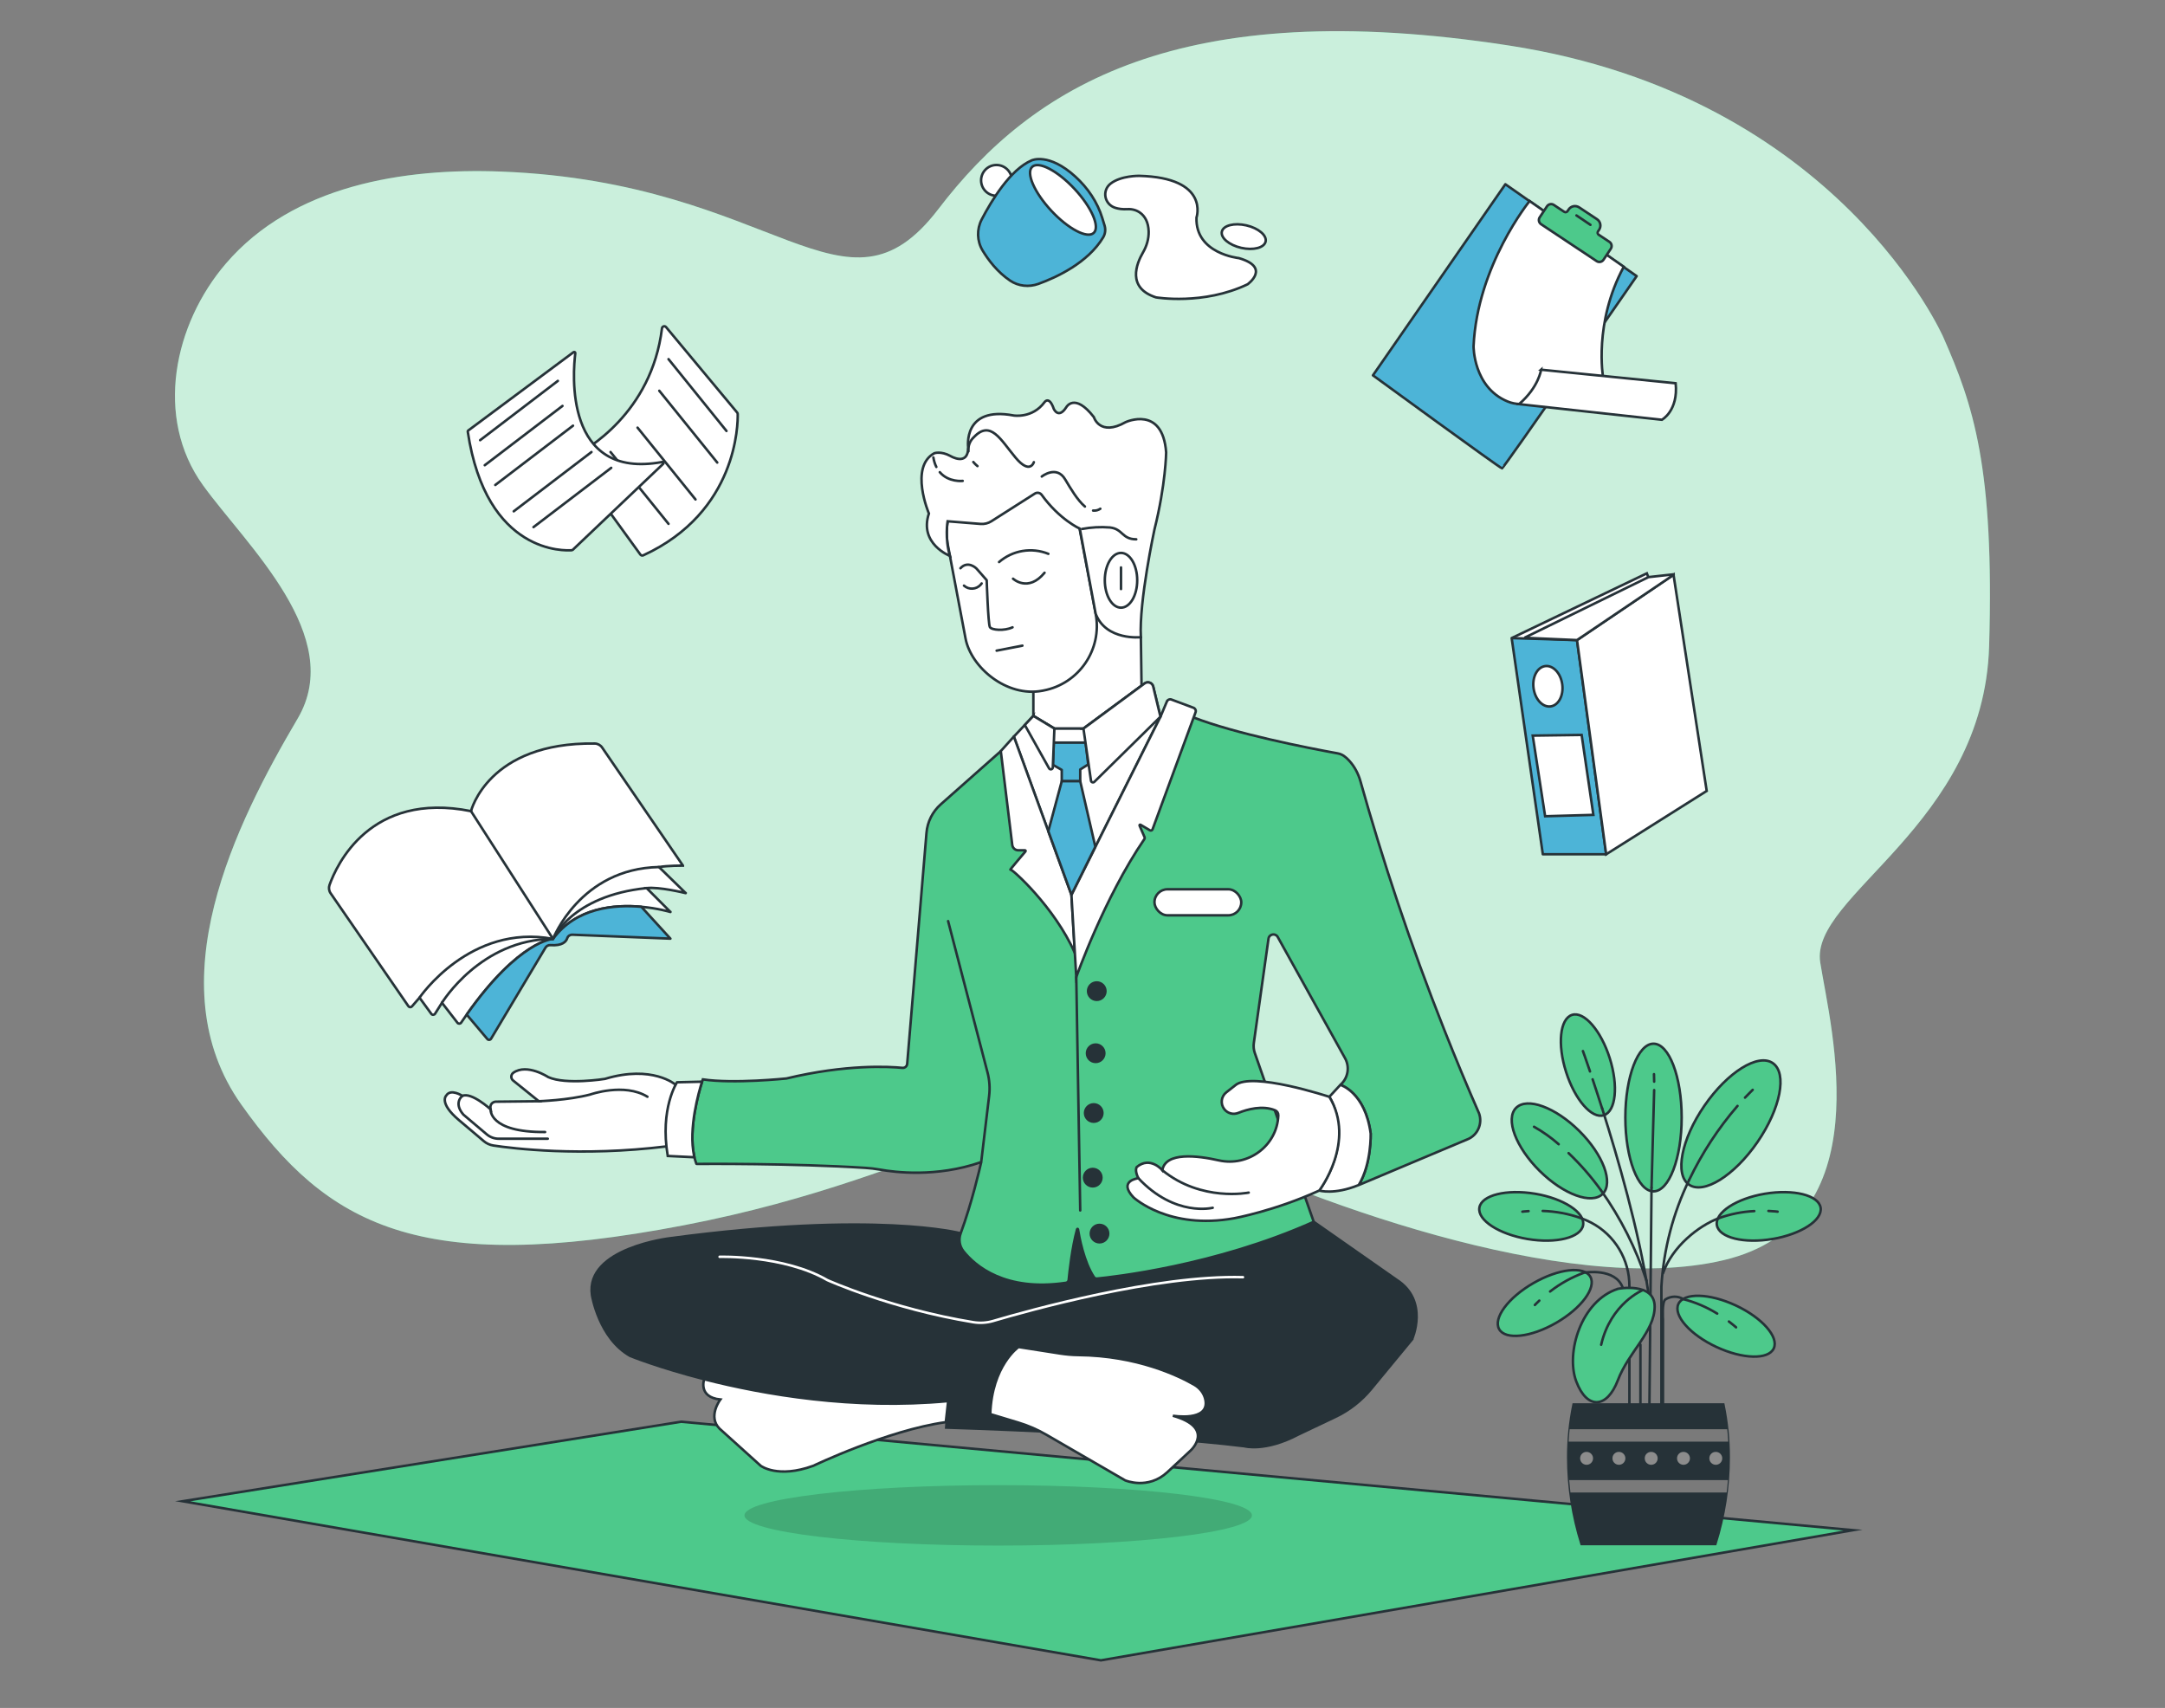 <?xml version="1.0" encoding="UTF-8"?>
<svg xmlns="http://www.w3.org/2000/svg" id="a" width="865.76" height="682.89" viewBox="0 0 865.76 682.89">
  <rect x="0" y="0" width="865.76" height="682.89" fill="#808080" stroke="none"/>
  <g id="b">
    <polygon points="272.36 568.45 73.05 600.24 440.24 663.86 741 611.81 272.36 568.45" fill="#4dc98b" stroke="#263238" stroke-miterlimit="10"></polygon>
  </g>
  <g id="c">
    <ellipse cx="399.17" cy="605.89" rx="101.46" ry="12.08" opacity=".15"></ellipse>
  </g>
  <g id="d">
    <path d="M777.22,135.06s-41.81-96.48-173.66-116.84c-131.85-20.37-190.69,16.14-228.33,65.39-37.64,49.25-64.32-10.72-174.73-15.01-39.12-1.51-83.31,5.49-110.19,36.8-20.69,24.11-28.74,61.47-9.11,88.65,17.41,24.1,57.21,60.37,37.83,93.26-24.65,41.81-56.81,106.12-22.51,154.36,34.3,48.24,70.75,68.61,176.87,48.24,106.12-20.37,143.64-62.17,195.1-36.45,51.45,25.73,157.58,65.39,220.82,50.38,63.25-15.01,42.88-92.19,38.59-118.99-4.29-26.8,65.39-54.67,67.53-126.49,2.14-71.82-6.43-96.51-18.22-123.31Z" fill="#4dc98b"></path>
    <path d="M777.22,135.06s-41.81-96.48-173.66-116.84c-131.85-20.37-190.69,16.14-228.33,65.39-37.64,49.25-64.32-10.72-174.73-15.01-39.12-1.51-83.31,5.49-110.19,36.8-20.69,24.11-28.74,61.47-9.11,88.65,17.41,24.1,57.21,60.37,37.83,93.26-24.65,41.81-56.81,106.12-22.51,154.36,34.3,48.24,70.75,68.61,176.87,48.24,106.12-20.37,143.64-62.17,195.1-36.45,51.45,25.73,157.58,65.39,220.82,50.38,63.25-15.01,42.88-92.19,38.59-118.99-4.29-26.8,65.39-54.67,67.53-126.49,2.14-71.82-6.43-96.51-18.22-123.31Z" fill="#fff" opacity=".7"></path>
  </g>
  <g>
    <g>
      <path d="M270.15,433.69s-9.29-8.04-28.23-2.32c0,0-15.54,2.5-22.69-.71,0,0-8.42-5.57-13.91-1.77-1.07,.74-1.14,2.31-.13,3.13l10.29,8.29-17.33,.18s-2.5,.18-1.97,3.04c0,0-7.68-6.97-11.26-5.36,0,0-4.64-3.04-6.43-.18,0,0-3.22,2.86,5,9.83l9.97,8.44c1.1,.93,2.42,1.53,3.84,1.75,7.71,1.17,34.93,4.57,69.26,.35l4.11-8.22-.54-16.44Z" fill="#fff" stroke="#263238" stroke-miterlimit="10"></path>
      <path d="M196.18,443.51s-.89,9.29,21.8,9.11" fill="none" stroke="#263238" stroke-linecap="round" stroke-linejoin="round"></path>
      <path d="M215.48,440.3s11.61-.36,20.55-2.68c0,0,13.58-4.82,22.87,.89" fill="none" stroke="#263238" stroke-linecap="round" stroke-linejoin="round"></path>
      <path d="M184.93,438.15s-3.75,2.68,.36,7.5l9.37,7.91c1.33,1.12,3.02,1.74,4.76,1.74h19.63" fill="none" stroke="#263238" stroke-linecap="round" stroke-linejoin="round"></path>
      <path d="M564.66,535.53l-16.34,19.81c-3.91,4.76-8.82,8.59-14.39,11.22l-14.7,6.98c-13.35,7.06-21.59,4.71-21.59,4.71-40.8-5.1-119.27-7.46-119.27-7.46l.78-10.59c-38.07,3.55-73.65-2.65-97.42-8.72-18.37-4.71-29.7-9.32-29.7-9.32-12.56-7.07-15.3-24.33-15.3-24.33-2.75-18.84,31.39-22.76,31.39-22.76,82.39-10.99,116.03-1.95,116.03-1.95l37.6-6.09,103.59,1.48,33.07,23.14c13.22,8.45,6.25,23.88,6.25,23.88Z" fill="#263238" stroke="#263238" stroke-miterlimit="10"></path>
      <path d="M287.76,502.51s25.63-.78,43.1,9.32c0,0,25.41,11.45,58.36,16.83,2.63,.43,5.32,.27,7.88-.48,14.13-4.17,65.42-18.51,99.95-17.52" fill="none" stroke="#fff" stroke-linecap="round" stroke-linejoin="round"></path>
      <path d="M407.3,538.57s-10.66,7.43-11.31,26.82l11.18,3.38c3.95,1.19,7.75,2.84,11.32,4.91l31.46,18.22s9.05,3.88,16.8-3.23l9.37-8.72s10.02-9.05-7.11-13.9c0,0,14.6,2.47,13.05-6.22-.46-2.61-2.18-4.82-4.47-6.15-6.23-3.59-22.81-11.66-46.45-11.89-2.42-.02-4.85-.25-7.24-.62l-16.61-2.6Z" fill="#fff" stroke="#263238" stroke-miterlimit="10"></path>
      <path d="M379.16,560.2l-.94,8.42c-23.27,3.23-53,17.45-53,17.45-14.22,5.17-21.01,0-21.01,0l-16.47-14.86c-4.85-4.85,.32-11.64,.32-11.64-9.05-.96-6.47-8.07-6.47-8.07h.14c23.77,6.06,59.35,12.25,97.42,8.7Z" fill="#fff" stroke="#263238" stroke-miterlimit="10"></path>
      <path d="M586.86,455.52l-43.07,18.11c-.15,.06-.28-.09-.2-.23,4.87-8.41,4.53-20.1,4.53-20.15h0c-2-14.97-10.32-18.8-11.87-19.39-.12-.04-.14-.19-.05-.28h0c2.9-2.69,3.59-7.01,1.67-10.47l-26.92-48.47c-.92-1.66-3.42-1.19-3.69,.68l-5.87,41.7c-.19,1.36-.05,2.74,.4,4.03l23.5,67.32c.03,.08-.01,.17-.09,.21-39.31,17.58-80.47,22.06-86.53,22.64-.47,.05-.94-.16-1.2-.55-4.1-6.09-5.96-16.32-6.41-19.18-.03-.18-.28-.19-.33-.02-2.01,7.29-3.07,17.12-3.37,20.28-.06,.6-.53,1.09-1.12,1.17-24.34,3.59-36.28-6.76-40.95-12.61-1.62-2.03-2.03-4.74-1.13-7.17,4.44-12.04,7.68-26.13,8.16-28.24,.03-.12-.09-.22-.21-.17-17.65,6.1-34.31,3.99-40.15,2.93-1.98-.36-3.98-.58-5.99-.71-29.05-1.85-65.19-1.59-67.38-1.57-.07,0-.12-.04-.14-.1-.35-.96-.64-1.98-.86-3.02-2.38-11.03,1.88-25.72,3.14-29.66,.21-.66,.33-1.02,.33-1.02,12.48,1.84,33.37-.37,33.43-.37h0c23.87-5.73,41.02-4.77,46.37-4.24,.97,.1,1.83-.63,1.91-1.6l7.72-92.38c.37-4.38,2.41-8.46,5.7-11.38l23.99-21.24s.05-.03,.08-.04l76.93-13.47s.06,0,.09,0c16.73,6.51,45.48,12.16,57.73,14.38,1.82,.34,3.23,1.5,4.48,2.86,2.16,2.35,3.67,5.21,4.54,8.28,8.88,31.63,19.86,64.9,33.51,99.36,4.54,11.47,9.18,22.62,13.92,33.43,1.45,4.13-.55,8.68-4.58,10.36Z" fill="#4dc98b" stroke="#263238" stroke-miterlimit="10"></path>
      <polygon points="413.23 276.36 413.23 286.24 421.64 291.31 433.26 291.31 456.49 274.22 456.22 254.77 443.27 245.11 436.86 241.77 413.23 276.36" fill="#fff" stroke="#263238" stroke-miterlimit="10"></polygon>
      <path d="M413.23,286.24l-7.8,8.27,23.02,63.27,35.6-71.2-2.9-12.07c-.37-1.53-2.17-2.18-3.43-1.25l-24.46,18.06h-11.62l-8.41-5.07Z" fill="#fff" stroke="#263238" stroke-miterlimit="10"></path>
      <path d="M405.43,294.5l-5.22,5.8,4.58,37.53c.15,1.22,1.18,2.14,2.41,2.14h2.68c.23,0,.35,.27,.2,.44-1.44,1.69-6.5,7.63-6.01,7.3,.58-.39,17.64,14.96,25.73,33.28l-1.35-23.22-23.02-63.27Z" fill="#fff" stroke="#263238" stroke-miterlimit="10"></path>
      <path d="M466.63,280.46l-2.57,6.11-35.6,71.2,1.93,32.89s11.12-31.63,27.25-55.2c.14-.21,.17-.47,.07-.7l-2.02-4.67c-.1-.24,.16-.47,.38-.34l3.75,2.22c.4,.24,.91,.05,1.07-.38l17.2-46.8c.27-.73-.1-1.53-.83-1.8l-8.84-3.3c-.71-.26-1.49,.08-1.78,.77Z" fill="#fff" stroke="#263238" stroke-miterlimit="10"></path>
      <path d="M543.34,473.81c-9.91,4.04-15.79,2.2-15.79,2.2,14.7-21.68,4.04-37.47,4.04-37.47l4.41-4.78s9.91,2.94,12.12,19.48c0,0,.36,12.12-4.78,20.57Z" fill="#fff" stroke="#263238" stroke-miterlimit="10"></path>
      <path d="M531.59,438.55s-31.29-10.32-37.68-4.56l-3.52,2.76c-2.11,1.65-2.45,4.7-.77,6.78l.02,.03c1.33,1.65,3.58,2.2,5.55,1.41,3.6-1.44,9.6-3.12,14.69-1.05,.81,.33,1.34,1.13,1.3,2.01,0,.05,0,.1,0,.15-.53,12.04-12.02,20.52-23.78,17.88-8.48-1.91-21.32-3.5-22.6,3.93,0,0-4.8-5.76-10.23-1.28,0,0-.96,1.28,.64,4.48,0,0-8.31,.96-1.92,7.68,0,0,14.07,13.11,40.3,8.31,0,0,16.12-2.93,33.97-11.06,0,0,14.86-19.47,4.04-37.47Z" fill="#fff" stroke="#263238" stroke-miterlimit="10"></path>
      <path d="M499.34,476.84s-18.87,3.84-34.54-8.95" fill="none" stroke="#263238" stroke-linecap="round" stroke-linejoin="round"></path>
      <path d="M484.95,482.91s-15.03,3.84-29.74-11.83" fill="none" stroke="#263238" stroke-linecap="round" stroke-linejoin="round"></path>
      <line x1="430.39" y1="390.66" x2="431.97" y2="483.97" fill="none" stroke="#263238" stroke-linecap="round" stroke-linejoin="round"></line>
      <circle cx="438.58" cy="396.29" r="3.47" fill="#263238" stroke="#263238" stroke-miterlimit="10"></circle>
      <circle cx="438.14" cy="421.12" r="3.47" fill="#263238" stroke="#263238" stroke-miterlimit="10"></circle>
      <circle cx="437.37" cy="445.02" r="3.47" fill="#263238" stroke="#263238" stroke-miterlimit="10"></circle>
      <circle cx="436.98" cy="470.86" r="3.47" fill="#263238" stroke="#263238" stroke-miterlimit="10"></circle>
      <circle cx="439.68" cy="493.23" r="3.47" fill="#263238" stroke="#263238" stroke-miterlimit="10"></circle>
      <rect x="461.66" y="355.56" width="34.71" height="10.41" rx="5.21" ry="5.21" fill="#fff" stroke="#263238" stroke-miterlimit="10"></rect>
      <path d="M392.37,464.62l3.17-26.43c.38-3.13,.16-6.3-.63-9.35l-15.77-60.55" fill="none" stroke="#263238" stroke-linecap="round" stroke-linejoin="round"></path>
      <path d="M277.57,462.24l-.41,.44-10.14-.49c-3.21-19.06,3.72-29.46,3.72-29.46l9.9-.24,.08,.09c-1.26,3.95-5.52,18.63-3.14,29.66Z" fill="#fff" stroke="#263238" stroke-miterlimit="10"></path>
      <polygon points="434.15 296.92 421.39 296.92 421.06 305.81 424.58 307.83 424.58 312.36 431.97 312.36 431.97 307.66 435.16 305.65 434.15 296.92" fill="#4db4d7" stroke="#263238" stroke-linecap="round" stroke-linejoin="round"></polygon>
      <polygon points="424.58 312.36 419.21 332.33 428.46 357.77 438.01 338.55 431.97 312.36 424.58 312.36" fill="#4db4d7" stroke="#263238" stroke-linecap="round" stroke-linejoin="round"></polygon>
      <g>
        <path d="M604.85,254.96l53.7-25.72,3.89,9.73-33.44,21.89-24.13-5.64c-.13-.03-.15-.2-.03-.26Z" fill="#fff" stroke="#263238" stroke-miterlimit="10"></path>
        <circle cx="398.48" cy="72.12" r="6.15" fill="#fff" stroke="#263238" stroke-miterlimit="10"></circle>
        <path d="M441.14,94.91c-6.15,10.23-18.73,16.01-25.93,18.61-3.75,1.35-7.95,.92-11.25-1.3-5.1-3.43-8.72-8.22-11.03-12.06-2.28-3.8-2.39-8.5-.35-12.43,3.92-7.54,11.43-19.97,19.95-23.6,0,0,6.79-3.26,17.51,6.5,4.96,4.52,8.82,10.2,10.77,16.62,.26,.84,.62,1.95,.93,3.04,.44,1.56,.23,3.23-.6,4.62Z" fill="#4db4d7" stroke="#263238" stroke-linecap="round" stroke-linejoin="round"></path>
        <path d="M266.36,130.8l28.42,34.15c.13,.16,.21,.35,.22,.56,.09,3.71-.04,39.18-37.76,56.52-.41,.19-.89,.06-1.16-.3l-27.34-37.72c-.34-.47-.18-1.12,.34-1.38,5.44-2.73,31.46-17.46,35.64-51.34,.1-.82,1.11-1.13,1.64-.5Z" fill="#fff" stroke="#263238" stroke-miterlimit="10"></path>
        <line x1="267.33" y1="143.6" x2="290.51" y2="172.31" fill="none" stroke="#263238" stroke-linecap="round" stroke-linejoin="round"></line>
        <line x1="263.64" y1="156.24" x2="286.82" y2="184.95" fill="none" stroke="#263238" stroke-linecap="round" stroke-linejoin="round"></line>
        <line x1="254.95" y1="170.99" x2="278.13" y2="199.7" fill="none" stroke="#263238" stroke-linecap="round" stroke-linejoin="round"></line>
        <line x1="244.15" y1="180.74" x2="267.33" y2="209.45" fill="none" stroke="#263238" stroke-linecap="round" stroke-linejoin="round"></line>
        <path d="M258.58,355.09l9.53,9.55s0,.02,0,.01c-.48-.14-5.2-1.52-11.66-2.09-10.66-.95-26.11,.28-35.31,12.84,0,0-13.5,.53-34.43,30.14-.75,1.08-1.53,2.2-2.31,3.35-.34,.51-1.09,.54-1.46,.05l-6.2-8.01-2.77,4.39c-.34,.54-1.12,.57-1.49,.05l-4.72-6.47-3.02,3.48c-.39,.45-1.09,.41-1.43-.08l-31.11-45.16c-.67-.97-.82-2.19-.43-3.3,2.77-7.8,16.12-37.61,56.58-29.52,0,0,6.77-27.63,49.49-27.03,1.18,.02,2.27,.62,2.94,1.59l32.31,47.2s0,.01,0,.01c-.18,0-6.14,0-9.57,.58l10.69,10.42s0,.02,0,.01c-.72-.17-10.58-2.58-15.63-2.01Z" fill="#fff" stroke="#263238" stroke-miterlimit="10"></path>
        <path d="M268.08,375.29s0,.01,0,.01l-39.17-1.57c-.91-.04-1.79,.5-2.07,1.38-.44,1.36-1.92,3.14-6.74,2.78-.8-.05-1.57,.33-1.98,1.03l-21.76,36.41c-.32,.53-1.07,.59-1.47,.12l-8.18-9.68v-.22c20.95-29.61,34.45-30.14,34.45-30.14,9.19-12.56,24.65-13.8,35.31-12.84l11.62,12.73Z" fill="#4db4d7" stroke="#263238" stroke-linecap="round" stroke-linejoin="round"></path>
        <path d="M176.74,400.94s15.46-25.43,44.41-25.54c0,0,7.26-17.21,37.43-20.32" fill="none" stroke="#263238" stroke-linecap="round" stroke-linejoin="round"></path>
        <path d="M167.75,398.91s20.16-29.74,53.4-23.5c0,0,10.79-28.12,42.37-28.74" fill="none" stroke="#263238" stroke-linecap="round" stroke-linejoin="round"></path>
        <line x1="188.35" y1="324.32" x2="221.15" y2="375.41" fill="none" stroke="#263238" stroke-linecap="round" stroke-linejoin="round"></line>
        <path d="M187.22,172.15l42.13-31.34c.31-.23,.75,.02,.71,.4-.92,7.32-4.75,50.82,34.73,43.51,.44-.08,.72,.45,.4,.75l-36.19,34.4c-.07,.07-.16,.11-.26,.12-2.45,.21-34.27,1.94-41.69-47.42-.02-.16,.04-.33,.18-.43Z" fill="#fff" stroke="#263238" stroke-miterlimit="10"></path>
        <line x1="192" y1="176" x2="223.08" y2="152.29" fill="none" stroke="#263238" stroke-linecap="round" stroke-linejoin="round"></line>
        <line x1="193.85" y1="186.01" x2="224.93" y2="162.3" fill="none" stroke="#263238" stroke-linecap="round" stroke-linejoin="round"></line>
        <line x1="198.06" y1="193.91" x2="229.14" y2="170.2" fill="none" stroke="#263238" stroke-linecap="round" stroke-linejoin="round"></line>
        <line x1="205.44" y1="204.44" x2="236.52" y2="180.74" fill="none" stroke="#263238" stroke-linecap="round" stroke-linejoin="round"></line>
        <line x1="213.34" y1="210.76" x2="244.42" y2="187.06" fill="none" stroke="#263238" stroke-linecap="round" stroke-linejoin="round"></line>
        <ellipse cx="425.06" cy="79.91" rx="6.37" ry="18.05" transform="translate(59.58 311.17) rotate(-42.97)" fill="#fff" stroke="#263238" stroke-miterlimit="10"></ellipse>
        <path d="M456.15,85.23c1.61,1.28,3.09,3.5,3.19,7.34,.07,2.95-.8,5.84-2.28,8.39-2.57,4.42-6.57,14.14,5.2,17.94,0,0,18.94,3.24,36.63-5.23,0,0,9.47-6.73-3.49-10.47,0,0-17.44-1.74-16.94-16.2,0,0,5.48-15.95-22.92-16.69,0,0-7.25-.12-11.4,3.09-3.61,2.8-2.5,8.33,1.86,9.7,1.28,.4,2.87,.64,4.84,.53s3.83,.43,5.32,1.61Z" fill="#fff" stroke="#263238" stroke-miterlimit="10"></path>
        <ellipse cx="497.38" cy="94.6" rx="4.61" ry="8.97" transform="translate(294.43 558.45) rotate(-77.14)" fill="#fff" stroke="#263238" stroke-miterlimit="10"></ellipse>
        <path d="M601.98,73.67l-52.96,76.4s50.93,37.18,51.61,37.18,53.86-76.85,53.86-76.85l-52.51-36.73Z" fill="#4db4d7" stroke="#263238" stroke-linecap="round" stroke-linejoin="round"></path>
        <path d="M611.67,80.39s-20.94,25.72-22.41,58.04c0,0-.14,16.4,13.58,22.08,3.18,1.31,6.74,1.38,9.98,.25l28.24-9.84s-3.86-21.86,8.27-44.27l-37.65-26.27Z" fill="#fff" stroke="#263238" stroke-miterlimit="10"></path>
        <path d="M616.27,147.81s-.92,6.98-8.82,13.78l57.12,6.25s6.61-3.58,5.51-14.6l-53.82-5.42Z" fill="#fff" stroke="#263238" stroke-miterlimit="10"></path>
        <polygon points="604.5 255.13 616.96 341.56 642.29 341.56 630.63 255.93 604.5 255.13" fill="#4db4d7" stroke="#263238" stroke-linecap="round" stroke-linejoin="round"></polygon>
        <path d="M669.14,229.86l-38.51,26.08,11.66,85.63,40.2-25.33-13.25-86.33s-.06-.07-.1-.04Z" fill="#fff" stroke="#263238" stroke-miterlimit="10"></path>
        <path d="M609.61,255l49.59-24.25,10.01-1.11c.1-.01,.15,.12,.07,.18l-38.66,26.11-21.02-.93Z" fill="#fff" stroke="#263238" stroke-miterlimit="10"></path>
        <polygon points="612.92 294.12 617.88 326.36 637.17 325.81 632.48 293.85 612.92 294.12" fill="#fff" stroke="#263238" stroke-miterlimit="10"></polygon>
        <ellipse cx="618.98" cy="274.42" rx="5.79" ry="8.13" transform="translate(-31.41 86.17) rotate(-7.77)" fill="#fff" stroke="#263238" stroke-miterlimit="10"></ellipse>
        <path d="M639.03,92.53l.45-.68c.92-1.4,.54-3.28-.85-4.2l-7.15-4.74c-1.4-.92-3.28-.54-4.2,.85l-.44,.66c-.29,.44-.89,.56-1.33,.27l-4.14-2.75c-.91-.61-2.15-.36-2.75,.56l-2.91,4.39c-.61,.91-.36,2.15,.56,2.76l22.21,14.76c.91,.61,2.15,.36,2.75-.56l2.91-4.39c.61-.91,.36-2.15-.56-2.76l-4.28-2.84c-.44-.29-.56-.89-.27-1.33Z" fill="#4dc98b" stroke="#263238" stroke-miterlimit="10"></path>
        <line x1="636" y1="89.9" x2="630.41" y2="86.14" fill="none" stroke="#263238" stroke-linecap="round" stroke-linejoin="round"></line>
      </g>
      <path d="M433.26,291.31l3.01,20.82c.09,.65,.89,.92,1.36,.46l26.42-26.02-2.9-12.07c-.37-1.53-2.17-2.18-3.43-1.25l-24.46,18.06Z" fill="#fff" stroke="#263238" stroke-miterlimit="10"></path>
      <path d="M421.64,291.31l-.63,15.52c-.03,.81-1.11,1.07-1.51,.36l-9.69-17.32,3.42-3.63,8.41,5.07Z" fill="#fff" stroke="#263238" stroke-miterlimit="10"></path>
      <rect x="382.12" y="186.47" width="52.97" height="90.45" rx="26.25" ry="26.25" transform="translate(-35.94 79.98) rotate(-10.71)" fill="#fff" stroke="#263238" stroke-miterlimit="10"></rect>
      <path d="M379.86,222.27s-12.44-4.82-8.4-16.95c0,0-7.93-18.66,2.18-24.11,0,0,2.64-.93,6.38,1.09,0,0,7.15,4.35,7.15-3.42,0,0-2.33-16.64,18.2-12.75,0,0,7.47,1.24,12.29-5.29,0,0,1.87-2.8,3.73,2.64,0,0,1.87,4.2,4.98-.62,0,0,3.27-6.07,11.04,3.89,0,0,2.33,7.93,12.75,2.02,0,0,14.78-6.84,16.17,12.13,0,0-.16,12.75-4.67,30.79,0,0-6.22,28.77-5.44,43.08,0,0-13.91,1.5-18.07-9.36l-6.34-34.03s-8.15-3.66-15.24-13.51c-.63-.88-1.84-1.1-2.75-.52l-17.37,11.06c-1.28,.81-2.78,1.19-4.29,1.07l-13.23-1.06s-1.16,6.83,.93,13.84Z" fill="#fff" stroke="#263238" stroke-miterlimit="10"></path>
      <ellipse cx="448.28" cy="232.02" rx="6.48" ry="10.95" fill="#fff" stroke="#263238" stroke-miterlimit="10"></ellipse>
      <line x1="448.28" y1="226.88" x2="448.28" y2="235.52" fill="none" stroke="#263238" stroke-linecap="round" stroke-linejoin="round"></line>
    </g>
    <path d="M405.11,231.38s6.01,5.63,12.6-2.38" fill="none" stroke="#263238" stroke-linecap="round" stroke-linejoin="round"></path>
    <path d="M385.48,234.15c1.94,1.74,4.92,1.58,6.66-.35,.15-.16,.28-.34,.41-.52" fill="none" stroke="#263238" stroke-linecap="round" stroke-linejoin="round"></path>
    <path d="M404.9,250.82c-3.32,1.54-8.36,1.13-9.06-.09-.7-1.23-1.27-18.75-1.27-18.75l-4.08-4.65s-3.37-3.43-6.42-.13" fill="none" stroke="#263238" stroke-linecap="round" stroke-linejoin="round"></path>
    <line x1="398.54" y1="260.15" x2="408.85" y2="258.15" fill="none" stroke="#263238" stroke-linecap="round" stroke-linejoin="round"></line>
    <path d="M419.23,221.44c-6.67-2.69-14.28-1.42-19.71,3.28" fill="none" stroke="#263238" stroke-linecap="round" stroke-linejoin="round"></path>
  </g>
  <g id="e">
    <ellipse cx="661.22" cy="446.82" rx="11.26" ry="29.52" fill="#4dc98b" stroke="#263238" stroke-miterlimit="10"></ellipse>
    <path d="M626.26,428.62c3.52,11.09,10.27,18.86,15.1,17.28,4.82-1.58,5.87-11.75,2.35-22.83s-10.28-18.86-15.1-17.27-5.88,11.75-2.35,22.82Z" fill="#4dc98b" stroke="#263238" stroke-miterlimit="10"></path>
    <path d="M708.83,495.39c11.46-1.94,20.05-7.56,19.21-12.55-.84-4.98-10.81-7.45-22.27-5.55-11.46,1.91-20.09,7.59-19.21,12.58s10.81,7.45,22.27,5.51Z" fill="#4dc98b" stroke="#263238" stroke-miterlimit="10"></path>
    <path d="M615.66,468.14c9.57,9.49,20.88,13.61,25.26,9.2,4.38-4.41,.17-15.68-9.41-25.17-9.57-9.48-20.86-13.61-25.25-9.2-4.38,4.41-.17,15.64,9.39,25.17Z" fill="#4dc98b" stroke="#263238" stroke-miterlimit="10"></path>
    <path d="M681.59,442.07c-9.25,13.42-12.01,27.57-6.16,31.6,5.86,4.03,18.09-3.57,27.34-17s12.01-27.56,6.16-31.6c-5.86-4.04-18.09,3.58-27.34,17Z" fill="#4dc98b" stroke="#263238" stroke-miterlimit="10"></path>
    <line x1="660.43" y1="474.87" x2="659.56" y2="564.66" fill="none" stroke="#263238" stroke-linecap="round" stroke-linejoin="round"></line>
    <line x1="661.48" y1="435.85" x2="660.43" y2="474.87" fill="none" stroke="#263238" stroke-linecap="round" stroke-miterlimit="10"></line>
    <line x1="661.41" y1="429.48" x2="661.48" y2="432.47" fill="none" stroke="#263238" stroke-linecap="round" stroke-miterlimit="10"></line>
    <path d="M675.47,471.77c-6.45,13.33-10.22,27.8-11.09,42.58v55.54" fill="none" stroke="#263238" stroke-linecap="round" stroke-linejoin="round"></path>
    <path d="M694.81,442.18c-7.73,8.96-14.23,18.91-19.33,29.58" fill="none" stroke="#263238" stroke-linecap="round" stroke-miterlimit="10"></path>
    <path d="M700.89,435.75s-1.16,1.11-3.08,3.11" fill="none" stroke="#263238" stroke-linecap="round" stroke-miterlimit="10"></path>
    <path d="M640.2,475.9c7.89,11.07,14.04,23.28,18.24,36.2" fill="none" stroke="#263238" stroke-linecap="round" stroke-miterlimit="10"></path>
    <path d="M627.26,461.05c4.77,4.54,9.1,9.51,12.94,14.85" fill="none" stroke="#263238" stroke-linecap="round" stroke-miterlimit="10"></path>
    <path d="M613.44,450.51c3.52,1.98,6.82,4.32,9.86,6.99" fill="none" stroke="#263238" stroke-linecap="round" stroke-miterlimit="10"></path>
    <path d="M640.68,443.15c6.23,19.62,14.61,48.62,18.51,73.78" fill="none" stroke="#263238" stroke-linecap="round" stroke-miterlimit="10"></path>
    <path d="M636.87,431.54c1.11,3.33,2.4,7.24,3.79,11.64" fill="none" stroke="#263238" stroke-linecap="round" stroke-miterlimit="10"></path>
    <path d="M632.99,420.25s1.11,3.01,2.84,8.15" fill="none" stroke="#263238" stroke-linecap="round" stroke-miterlimit="10"></path>
    <path d="M687.13,487.15c-7.76,2.96-18.43,11.19-22.13,21.98" fill="none" stroke="#263238" stroke-linecap="round" stroke-miterlimit="10"></path>
    <path d="M701.53,484.23c-4.93,.24-9.79,1.23-14.42,2.92" fill="none" stroke="#263238" stroke-linecap="round" stroke-miterlimit="10"></path>
    <path d="M710.85,484.46s-1.39-.19-3.67-.29" fill="none" stroke="#263238" stroke-linecap="round" stroke-miterlimit="10"></path>
    <path d="M686.36,538.55c10.53,4.91,20.8,5.18,22.94,.6,2.14-4.58-4.66-12.28-15.18-17.19-10.53-4.91-20.8-5.18-22.94-.6-2.14,4.58,4.66,12.28,15.18,17.19Z" fill="#4dc98b" stroke="#263238" stroke-miterlimit="10"></path>
    <path d="M686.69,525.22c-4.18-2.59-8.73-4.54-13.5-5.77-2.24-1.37-5.06-1.31-7.24,.13-1.42,.94-.94,8.06-.94,8.06v36.99" fill="none" stroke="#263238" stroke-linecap="round" stroke-linejoin="round"></path>
    <path d="M694.23,530.71s-1.03-.95-2.86-2.33" fill="none" stroke="#263238" stroke-linecap="round" stroke-miterlimit="10"></path>
    <path d="M610.8,495.39c-11.45-1.94-20.05-7.56-19.21-12.55s10.81-7.45,22.27-5.55c11.46,1.91,20.05,7.55,19.21,12.55-.84,4.99-10.81,7.49-22.27,5.55Z" fill="#4dc98b" stroke="#263238" stroke-miterlimit="10"></path>
    <path d="M632.25,487.06c1.39,.52,2.76,1.12,4.08,1.8,9.44,4.97,15.32,14.79,15.25,25.46v48.93" fill="none" stroke="#263238" stroke-linecap="round" stroke-linejoin="round"></path>
    <path d="M616.91,484.17c5.24,.16,10.42,1.14,15.35,2.9" fill="none" stroke="#263238" stroke-linecap="round" stroke-miterlimit="10"></path>
    <path d="M608.78,484.46s.92-.12,2.48-.22" fill="none" stroke="#263238" stroke-linecap="round" stroke-miterlimit="10"></path>
    <path d="M622.3,528.9c-10.06,5.81-20.28,6.95-22.79,2.57-2.52-4.38,3.58-12.63,13.65-18.43,10.07-5.8,20.28-6.95,22.79-2.57s-3.58,12.63-13.65,18.43Z" fill="#4dc98b" stroke="#263238" stroke-miterlimit="10"></path>
    <path d="M619.86,516.38c4.14-3.22,8.76-5.77,13.69-7.55,0,0,12.49-2.05,15.34,6.01" fill="none" stroke="#263238" stroke-linecap="round" stroke-miterlimit="10"></path>
    <path d="M613.78,521.77s.62-.68,1.77-1.75" fill="none" stroke="#263238" stroke-linecap="round" stroke-miterlimit="10"></path>
    <path d="M646.97,515.31s14.71-2.85,14.71,7.11-10.38,18.04-14.71,29.43c-4.33,11.39-12.35,11.87-16.64,.48-4.29-11.39,1.92-32.27,16.64-37.01Z" fill="#4dc98b" stroke="#263238" stroke-miterlimit="10"></path>
    <path d="M656.93,515.83s-12.81,5.22-16.64,21.84" fill="none" stroke="#263238" stroke-linecap="round" stroke-linejoin="round"></path>
    <line x1="655.99" y1="537.62" x2="655.99" y2="564.66" fill="none" stroke="#263238" stroke-linecap="round" stroke-linejoin="round"></line>
    <path d="M632.44,617.35c-3.52-11.21-5.32-22.88-5.32-34.63-.02-7.11,.7-14.21,2.13-21.17h59.9c1.43,6.97,2.15,14.06,2.13,21.17,0,11.75-1.8,23.42-5.32,34.63h-53.51Z" fill="#263238" stroke="#263238" stroke-miterlimit="10"></path>
    <path d="M690.7,571.45c.17,1.62,.3,3.27,.4,4.95h-63.82c.1-1.67,.23-3.33,.4-4.95h63.02Z" fill="#7a7a7a"></path>
    <path d="M628,596.74c-.2-1.64-.37-3.33-.5-4.95h63.47c-.13,1.66-.3,3.33-.5,4.95h-62.47Z" fill="#7a7a7a"></path>
    <path d="M683.55,583c-.05,1.43,1.07,2.62,2.49,2.67,1.43,.05,2.62-1.07,2.67-2.49,.05-1.43-1.07-2.62-2.49-2.67-.03,0-.07,0-.1,0-1.4-.02-2.55,1.1-2.57,2.5Z" fill="#8c8c8c"></path>
    <path d="M670.63,583c-.05,1.43,1.07,2.62,2.49,2.67,1.43,.05,2.62-1.07,2.67-2.49,.05-1.43-1.07-2.62-2.49-2.67-.03,0-.06,0-.09,0-1.4-.02-2.55,1.1-2.58,2.5Z" fill="#8c8c8c"></path>
    <path d="M657.72,583c-.05,1.43,1.07,2.62,2.49,2.67,1.43,.05,2.62-1.07,2.67-2.49,.05-1.43-1.07-2.62-2.49-2.67-.03,0-.06,0-.09,0-1.4-.02-2.56,1.09-2.58,2.49h0Z" fill="#8c8c8c"></path>
    <path d="M644.81,583c-.05,1.43,1.07,2.62,2.49,2.67,1.43,.05,2.62-1.07,2.67-2.49,.05-1.43-1.07-2.62-2.49-2.67-.03,0-.06,0-.09,0-1.4-.02-2.56,1.09-2.58,2.49h0Z" fill="#8c8c8c"></path>
    <path d="M631.88,583c-.05,1.43,1.07,2.62,2.49,2.67,1.43,.05,2.62-1.07,2.67-2.49,.05-1.43-1.07-2.62-2.49-2.67-.03,0-.06,0-.09,0-1.4-.02-2.55,1.1-2.58,2.5Z" fill="#8c8c8c"></path>
  </g>
  <g>
    <path d="M437.12,204.14c1.02,.12,2.05-.14,2.89-.73" fill="none" stroke="#263238" stroke-linecap="round" stroke-linejoin="round"></path>
    <path d="M416.59,190.53s5.92-4.73,9.38,1.18c2.12,3.55,4.88,8.29,7.88,10.82" fill="none" stroke="#263238" stroke-linecap="round" stroke-linejoin="round"></path>
    <path d="M432.71,211.49c3.67-.69,7.41-.88,11.13-.59,5.27,.59,4.73,4.73,10.54,4.73" fill="none" stroke="#263238" stroke-linecap="round" stroke-linejoin="round"></path>
    <path d="M389.22,184.73c.49,.6,1.05,1.15,1.66,1.63" fill="none" stroke="#263238" stroke-linecap="round" stroke-linejoin="round"></path>
    <path d="M413.43,184.79s-1.52,5.15-7.37-1.87c-5.86-7.02-9.92-15.15-16.57-8.18-1.61,1.45-2.44,3.58-2.23,5.74" fill="none" stroke="#263238" stroke-linecap="round" stroke-linejoin="round"></path>
    <path d="M374.43,186.7c-.58-1.19-.98-2.47-1.18-3.78" fill="none" stroke="#263238" stroke-linecap="round" stroke-linejoin="round"></path>
    <path d="M384.97,192.28s-5.62,.66-9.16-3.49" fill="none" stroke="#263238" stroke-linecap="round" stroke-linejoin="round"></path>
  </g>
</svg>
